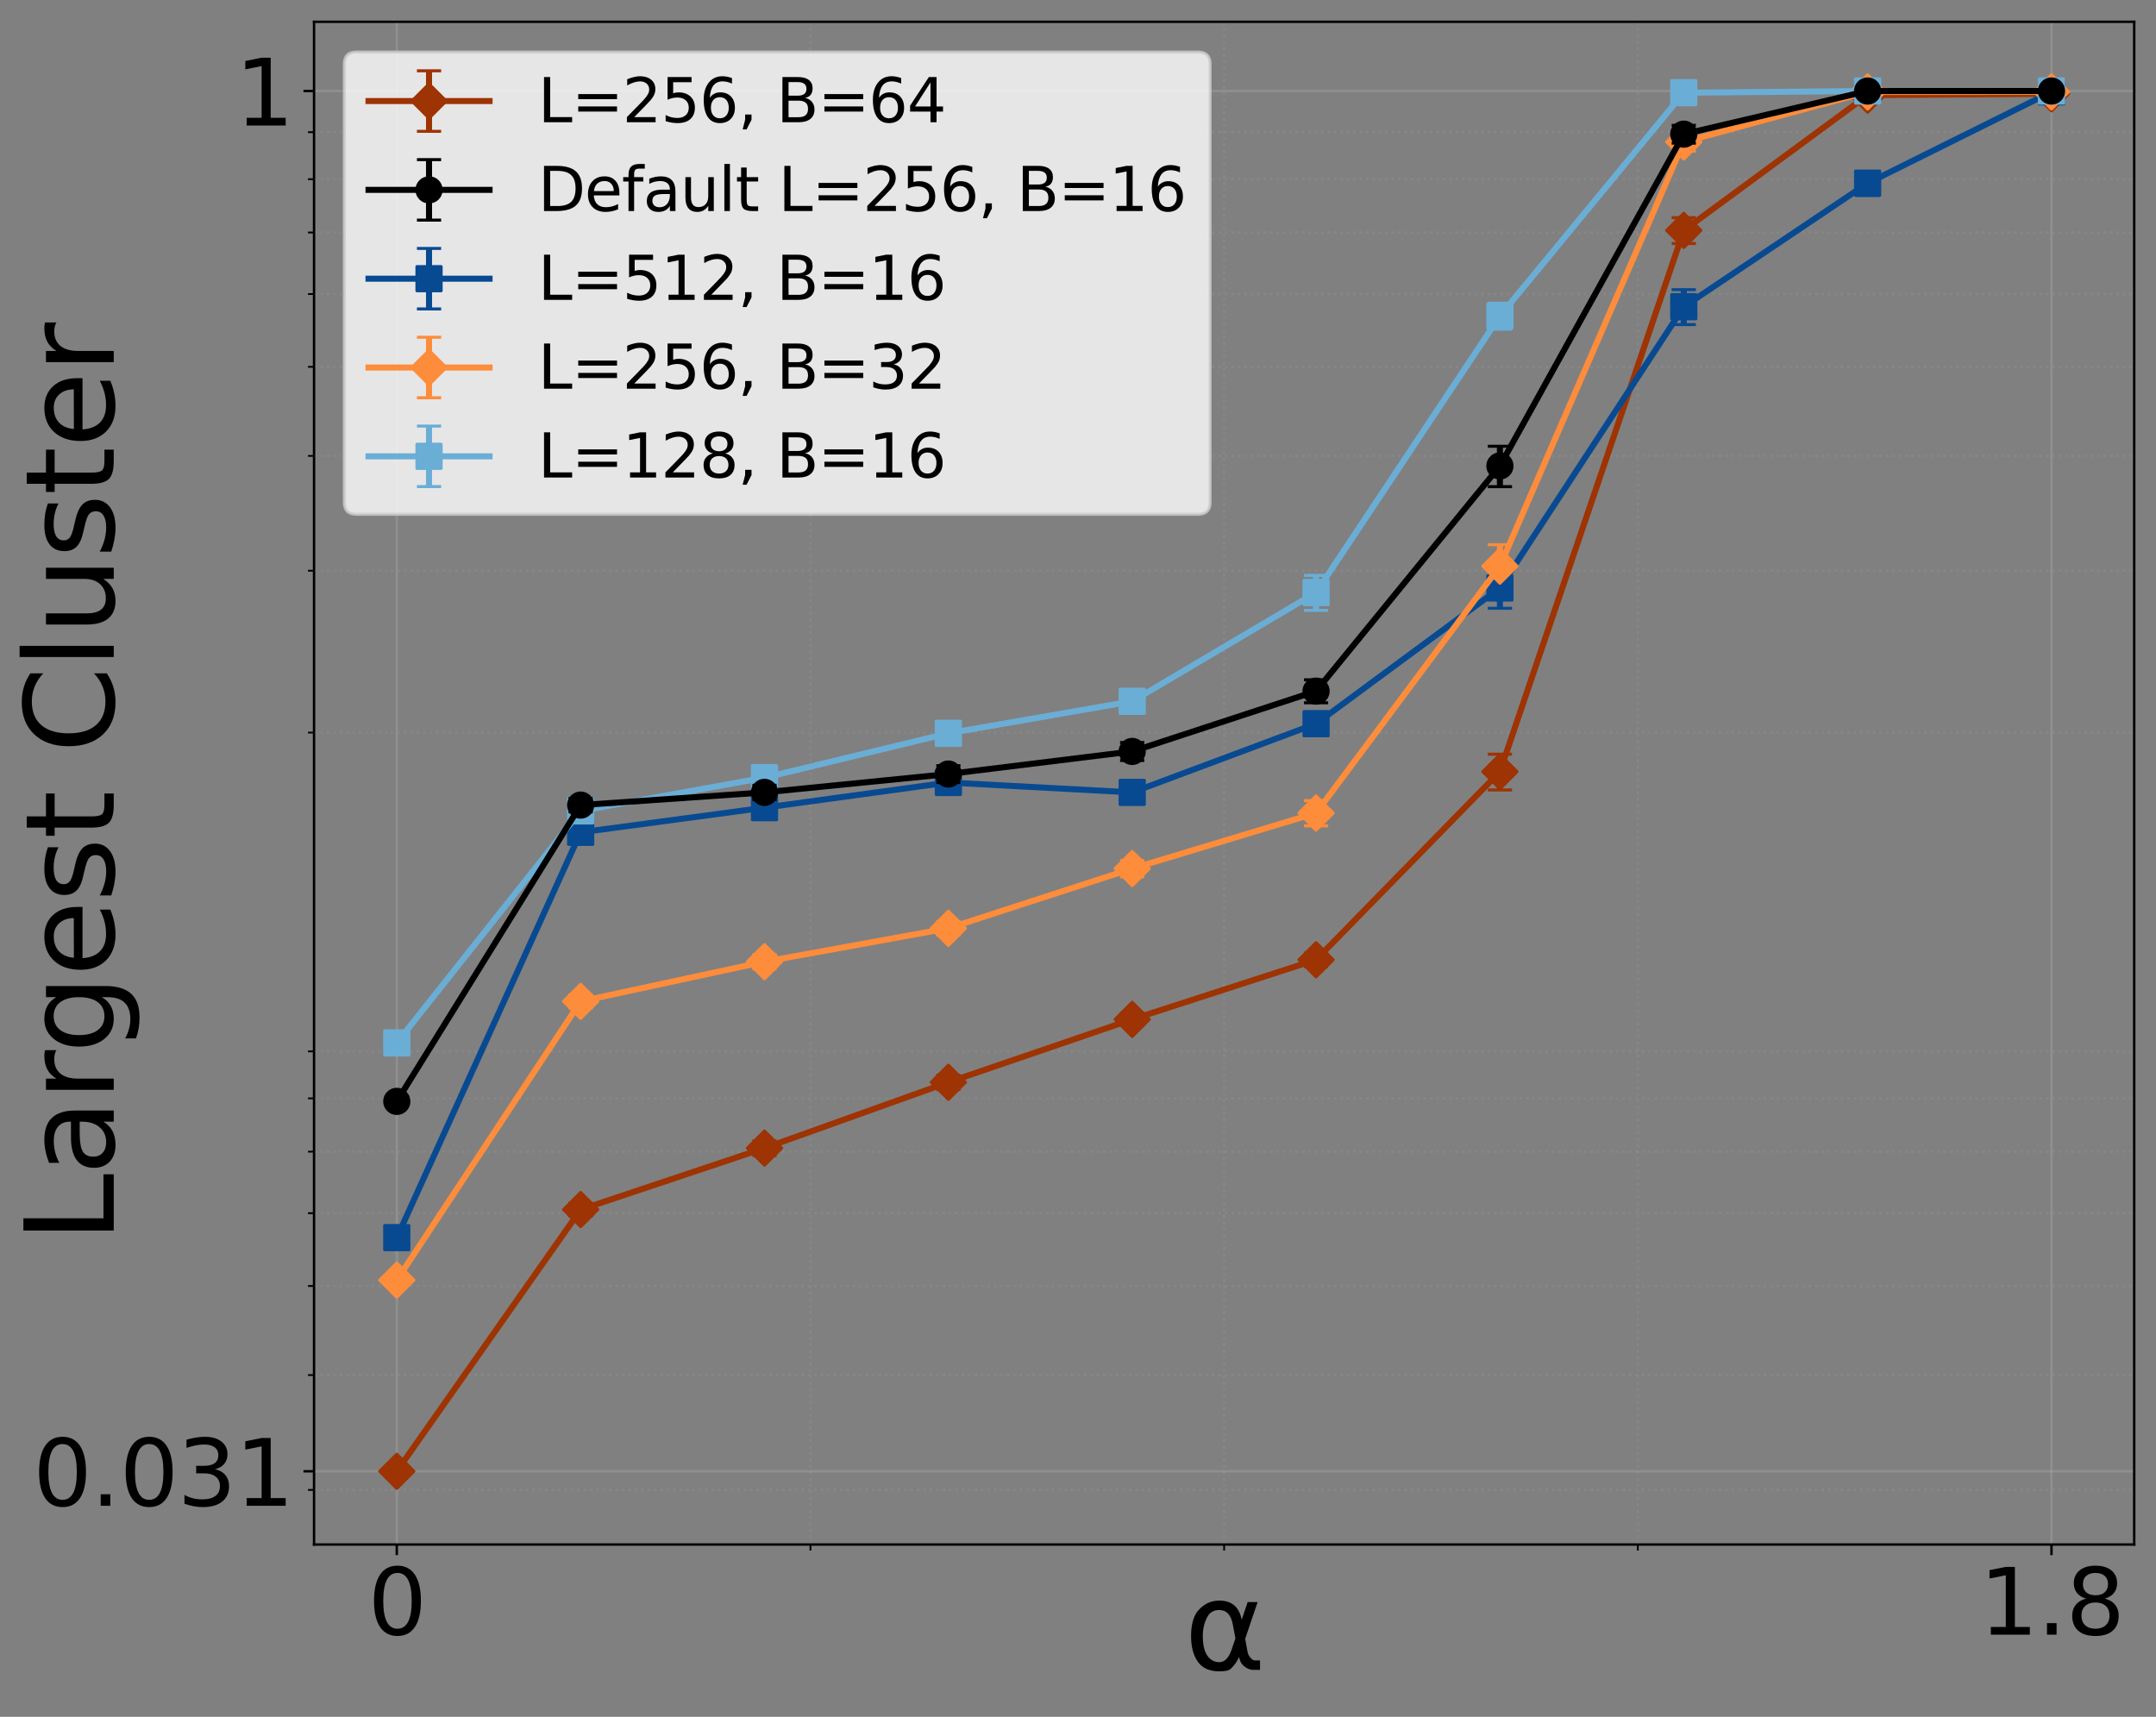 <?xml version="1.0" encoding="utf-8" standalone="no"?>
<!DOCTYPE svg PUBLIC "-//W3C//DTD SVG 1.1//EN"
  "http://www.w3.org/Graphics/SVG/1.1/DTD/svg11.dtd">
<svg xmlns:xlink="http://www.w3.org/1999/xlink" width="712.567pt" height="567.427pt" viewBox="0 0 712.567 567.427" xmlns="http://www.w3.org/2000/svg" version="1.1">
 <rect x="0" y="0" width="712.567" height="567.427" fill="#808080" stroke="none"/>
 <defs>
  <style type="text/css">*{stroke-linejoin: round; stroke-linecap: butt}</style>
 </defs>
 <g id="figure_1">
  <g id="patch_1">
   <path d="M 0 567.427 
L 712.567 567.427 
L 712.567 0 
L 0 0 
L 0 567.427 
z
" style="fill: none"/>
  </g>
  <g id="axes_1">
   <g id="patch_2">
    <path d="M 103.797 510.48 
L 705.367 510.48 
L 705.367 7.2 
L 103.797 7.2 
L 103.797 510.48 
z
" style="fill: none"/>
   </g>
   <g id="matplotlib.axis_1">
    <g id="xtick_1">
     <g id="line2d_1">
      <path d="M 131.141 510.48 
L 131.141 7.2 
" clip-path="url(#p816070526d)" style="fill: none; stroke: #b0b0b0; stroke-opacity: 0.3; stroke-width: 0.8; stroke-linecap: square"/>
     </g>
     <g id="line2d_2">
      <defs>
       <path id="m43d021680d" d="M 0 0 
L 0 3.5 
" style="stroke: #000000; stroke-width: 0.8"/>
      </defs>
      <g>
       <use xlink:href="#m43d021680d" x="131.141" y="510.48" style="stroke: #000000; stroke-width: 0.8"/>
      </g>
     </g>
     <g id="text_1">
      <!-- 0 -->
      <g transform="translate(121.597 540.275) scale(0.3 -0.3)">
       <defs>
        <path id="DejaVuSans-30" d="M 2034 4250 
Q 1547 4250 1301 3770 
Q 1056 3291 1056 2328 
Q 1056 1369 1301 889 
Q 1547 409 2034 409 
Q 2525 409 2770 889 
Q 3016 1369 3016 2328 
Q 3016 3291 2770 3770 
Q 2525 4250 2034 4250 
z
M 2034 4750 
Q 2819 4750 3233 4129 
Q 3647 3509 3647 2328 
Q 3647 1150 3233 529 
Q 2819 -91 2034 -91 
Q 1250 -91 836 529 
Q 422 1150 422 2328 
Q 422 3509 836 4129 
Q 1250 4750 2034 4750 
z
" transform="scale(0.016)"/>
       </defs>
       <use xlink:href="#DejaVuSans-30"/>
      </g>
     </g>
    </g>
    <g id="xtick_2">
     <g id="line2d_3">
      <path d="M 678.023 510.48 
L 678.023 7.2 
" clip-path="url(#p816070526d)" style="fill: none; stroke: #b0b0b0; stroke-opacity: 0.3; stroke-width: 0.8; stroke-linecap: square"/>
     </g>
     <g id="line2d_4">
      <g>
       <use xlink:href="#m43d021680d" x="678.023" y="510.48" style="stroke: #000000; stroke-width: 0.8"/>
      </g>
     </g>
     <g id="text_2">
      <!-- 1.8 -->
      <g transform="translate(654.168 540.275) scale(0.3 -0.3)">
       <defs>
        <path id="DejaVuSans-31" d="M 794 531 
L 1825 531 
L 1825 4091 
L 703 3866 
L 703 4441 
L 1819 4666 
L 2450 4666 
L 2450 531 
L 3481 531 
L 3481 0 
L 794 0 
L 794 531 
z
" transform="scale(0.016)"/>
        <path id="DejaVuSans-2e" d="M 684 794 
L 1344 794 
L 1344 0 
L 684 0 
L 684 794 
z
" transform="scale(0.016)"/>
        <path id="DejaVuSans-38" d="M 2034 2216 
Q 1584 2216 1326 1975 
Q 1069 1734 1069 1313 
Q 1069 891 1326 650 
Q 1584 409 2034 409 
Q 2484 409 2743 651 
Q 3003 894 3003 1313 
Q 3003 1734 2745 1975 
Q 2488 2216 2034 2216 
z
M 1403 2484 
Q 997 2584 770 2862 
Q 544 3141 544 3541 
Q 544 4100 942 4425 
Q 1341 4750 2034 4750 
Q 2731 4750 3128 4425 
Q 3525 4100 3525 3541 
Q 3525 3141 3298 2862 
Q 3072 2584 2669 2484 
Q 3125 2378 3379 2068 
Q 3634 1759 3634 1313 
Q 3634 634 3220 271 
Q 2806 -91 2034 -91 
Q 1263 -91 848 271 
Q 434 634 434 1313 
Q 434 1759 690 2068 
Q 947 2378 1403 2484 
z
M 1172 3481 
Q 1172 3119 1398 2916 
Q 1625 2713 2034 2713 
Q 2441 2713 2670 2916 
Q 2900 3119 2900 3481 
Q 2900 3844 2670 4047 
Q 2441 4250 2034 4250 
Q 1625 4250 1398 4047 
Q 1172 3844 1172 3481 
z
" transform="scale(0.016)"/>
       </defs>
       <use xlink:href="#DejaVuSans-31"/>
       <use xlink:href="#DejaVuSans-2e" x="63.623"/>
       <use xlink:href="#DejaVuSans-38" x="95.41"/>
      </g>
     </g>
    </g>
    <g id="xtick_3">
     <g id="line2d_5">
      <path d="M 267.861 510.48 
L 267.861 7.2 
" clip-path="url(#p816070526d)" style="fill: none; stroke-dasharray: 0.8,1.32; stroke-dashoffset: 0; stroke: #b0b0b0; stroke-opacity: 0.15; stroke-width: 0.8"/>
     </g>
     <g id="line2d_6">
      <defs>
       <path id="ma462b25ae0" d="M 0 0 
L 0 2 
" style="stroke: #000000; stroke-width: 0.6"/>
      </defs>
      <g>
       <use xlink:href="#ma462b25ae0" x="267.861" y="510.48" style="stroke: #000000; stroke-width: 0.6"/>
      </g>
     </g>
    </g>
    <g id="xtick_4">
     <g id="line2d_7">
      <path d="M 404.582 510.48 
L 404.582 7.2 
" clip-path="url(#p816070526d)" style="fill: none; stroke-dasharray: 0.8,1.32; stroke-dashoffset: 0; stroke: #b0b0b0; stroke-opacity: 0.15; stroke-width: 0.8"/>
     </g>
     <g id="line2d_8">
      <g>
       <use xlink:href="#ma462b25ae0" x="404.582" y="510.48" style="stroke: #000000; stroke-width: 0.6"/>
      </g>
     </g>
    </g>
    <g id="xtick_5">
     <g id="line2d_9">
      <path d="M 541.302 510.48 
L 541.302 7.2 
" clip-path="url(#p816070526d)" style="fill: none; stroke-dasharray: 0.8,1.32; stroke-dashoffset: 0; stroke: #b0b0b0; stroke-opacity: 0.15; stroke-width: 0.8"/>
     </g>
     <g id="line2d_10">
      <g>
       <use xlink:href="#ma462b25ae0" x="541.302" y="510.48" style="stroke: #000000; stroke-width: 0.6"/>
      </g>
     </g>
    </g>
    <g id="text_3">
     <!-- α -->
     <g transform="translate(391.397 551.908) scale(0.4 -0.4)">
      <defs>
       <path id="DejaVuSans-3b1" d="M 2644 1628 
L 2506 2350 
Q 2366 3091 1809 3091 
Q 1391 3091 1200 2747 
Q 959 2316 959 1747 
Q 959 1059 1194 731 
Q 1431 397 1809 397 
Q 2228 397 2453 1063 
L 2644 1628 
z
M 2966 2584 
L 3275 3500 
L 3788 3500 
L 3147 1603 
L 3272 919 
Q 3300 766 3409 638 
Q 3538 488 3638 488 
L 3913 488 
L 3913 0 
L 3569 0 
Q 3275 0 3013 263 
Q 2884 394 2831 669 
Q 2688 322 2394 50 
Q 2256 -78 1809 -78 
Q 1075 -78 719 397 
Q 353 888 353 1747 
Q 353 2666 750 3097 
Q 1191 3578 1809 3578 
Q 2781 3578 2966 2584 
z
" transform="scale(0.016)"/>
      </defs>
      <use xlink:href="#DejaVuSans-3b1"/>
     </g>
    </g>
   </g>
   <g id="matplotlib.axis_2">
    <g id="ytick_1">
     <g id="line2d_11">
      <path d="M 103.797 486.278 
L 705.367 486.278 
" clip-path="url(#p816070526d)" style="fill: none; stroke: #b0b0b0; stroke-opacity: 0.3; stroke-width: 0.8; stroke-linecap: square"/>
     </g>
     <g id="line2d_12">
      <defs>
       <path id="m357667a83e" d="M 0 0 
L -3.5 0 
" style="stroke: #000000; stroke-width: 0.8"/>
      </defs>
      <g>
       <use xlink:href="#m357667a83e" x="103.797" y="486.278" style="stroke: #000000; stroke-width: 0.8"/>
      </g>
     </g>
     <g id="text_4">
      <!-- 0.031 -->
      <g transform="translate(10.912 497.676) scale(0.3 -0.3)">
       <defs>
        <path id="DejaVuSans-33" d="M 2597 2516 
Q 3050 2419 3304 2112 
Q 3559 1806 3559 1356 
Q 3559 666 3084 287 
Q 2609 -91 1734 -91 
Q 1441 -91 1130 -33 
Q 819 25 488 141 
L 488 750 
Q 750 597 1062 519 
Q 1375 441 1716 441 
Q 2309 441 2620 675 
Q 2931 909 2931 1356 
Q 2931 1769 2642 2001 
Q 2353 2234 1838 2234 
L 1294 2234 
L 1294 2753 
L 1863 2753 
Q 2328 2753 2575 2939 
Q 2822 3125 2822 3475 
Q 2822 3834 2567 4026 
Q 2313 4219 1838 4219 
Q 1578 4219 1281 4162 
Q 984 4106 628 3988 
L 628 4550 
Q 988 4650 1302 4700 
Q 1616 4750 1894 4750 
Q 2613 4750 3031 4423 
Q 3450 4097 3450 3541 
Q 3450 3153 3228 2886 
Q 3006 2619 2597 2516 
z
" transform="scale(0.016)"/>
       </defs>
       <use xlink:href="#DejaVuSans-30"/>
       <use xlink:href="#DejaVuSans-2e" x="63.623"/>
       <use xlink:href="#DejaVuSans-30" x="95.41"/>
       <use xlink:href="#DejaVuSans-33" x="159.033"/>
       <use xlink:href="#DejaVuSans-31" x="222.656"/>
      </g>
     </g>
    </g>
    <g id="ytick_2">
     <g id="line2d_13">
      <path d="M 103.797 30.077 
L 705.367 30.077 
" clip-path="url(#p816070526d)" style="fill: none; stroke: #b0b0b0; stroke-opacity: 0.3; stroke-width: 0.8; stroke-linecap: square"/>
     </g>
     <g id="line2d_14">
      <g>
       <use xlink:href="#m357667a83e" x="103.797" y="30.077" style="stroke: #000000; stroke-width: 0.8"/>
      </g>
     </g>
     <g id="text_5">
      <!-- 1 -->
      <g transform="translate(77.709 41.475) scale(0.3 -0.3)">
       <use xlink:href="#DejaVuSans-31"/>
      </g>
     </g>
    </g>
    <g id="ytick_3">
     <g id="line2d_15">
      <path d="M 103.797 492.427 
L 705.367 492.427 
" clip-path="url(#p816070526d)" style="fill: none; stroke-dasharray: 0.8,1.32; stroke-dashoffset: 0; stroke: #b0b0b0; stroke-opacity: 0.15; stroke-width: 0.8"/>
     </g>
     <g id="line2d_16">
      <defs>
       <path id="mb1d6838bb2" d="M 0 0 
L -2 0 
" style="stroke: #000000; stroke-width: 0.6"/>
      </defs>
      <g>
       <use xlink:href="#mb1d6838bb2" x="103.797" y="492.427" style="stroke: #000000; stroke-width: 0.6"/>
      </g>
     </g>
    </g>
    <g id="ytick_4">
     <g id="line2d_17">
      <path d="M 103.797 454.472 
L 705.367 454.472 
" clip-path="url(#p816070526d)" style="fill: none; stroke-dasharray: 0.8,1.32; stroke-dashoffset: 0; stroke: #b0b0b0; stroke-opacity: 0.15; stroke-width: 0.8"/>
     </g>
     <g id="line2d_18">
      <g>
       <use xlink:href="#mb1d6838bb2" x="103.797" y="454.472" style="stroke: #000000; stroke-width: 0.6"/>
      </g>
     </g>
    </g>
    <g id="ytick_5">
     <g id="line2d_19">
      <path d="M 103.797 425.031 
L 705.367 425.031 
" clip-path="url(#p816070526d)" style="fill: none; stroke-dasharray: 0.8,1.32; stroke-dashoffset: 0; stroke: #b0b0b0; stroke-opacity: 0.15; stroke-width: 0.8"/>
     </g>
     <g id="line2d_20">
      <g>
       <use xlink:href="#mb1d6838bb2" x="103.797" y="425.031" style="stroke: #000000; stroke-width: 0.6"/>
      </g>
     </g>
    </g>
    <g id="ytick_6">
     <g id="line2d_21">
      <path d="M 103.797 400.976 
L 705.367 400.976 
" clip-path="url(#p816070526d)" style="fill: none; stroke-dasharray: 0.8,1.32; stroke-dashoffset: 0; stroke: #b0b0b0; stroke-opacity: 0.15; stroke-width: 0.8"/>
     </g>
     <g id="line2d_22">
      <g>
       <use xlink:href="#mb1d6838bb2" x="103.797" y="400.976" style="stroke: #000000; stroke-width: 0.6"/>
      </g>
     </g>
    </g>
    <g id="ytick_7">
     <g id="line2d_23">
      <path d="M 103.797 380.638 
L 705.367 380.638 
" clip-path="url(#p816070526d)" style="fill: none; stroke-dasharray: 0.8,1.32; stroke-dashoffset: 0; stroke: #b0b0b0; stroke-opacity: 0.15; stroke-width: 0.8"/>
     </g>
     <g id="line2d_24">
      <g>
       <use xlink:href="#mb1d6838bb2" x="103.797" y="380.638" style="stroke: #000000; stroke-width: 0.6"/>
      </g>
     </g>
    </g>
    <g id="ytick_8">
     <g id="line2d_25">
      <path d="M 103.797 363.021 
L 705.367 363.021 
" clip-path="url(#p816070526d)" style="fill: none; stroke-dasharray: 0.8,1.32; stroke-dashoffset: 0; stroke: #b0b0b0; stroke-opacity: 0.15; stroke-width: 0.8"/>
     </g>
     <g id="line2d_26">
      <g>
       <use xlink:href="#mb1d6838bb2" x="103.797" y="363.021" style="stroke: #000000; stroke-width: 0.6"/>
      </g>
     </g>
    </g>
    <g id="ytick_9">
     <g id="line2d_27">
      <path d="M 103.797 347.481 
L 705.367 347.481 
" clip-path="url(#p816070526d)" style="fill: none; stroke-dasharray: 0.8,1.32; stroke-dashoffset: 0; stroke: #b0b0b0; stroke-opacity: 0.15; stroke-width: 0.8"/>
     </g>
     <g id="line2d_28">
      <g>
       <use xlink:href="#mb1d6838bb2" x="103.797" y="347.481" style="stroke: #000000; stroke-width: 0.6"/>
      </g>
     </g>
    </g>
    <g id="ytick_10">
     <g id="line2d_29">
      <path d="M 103.797 242.129 
L 705.367 242.129 
" clip-path="url(#p816070526d)" style="fill: none; stroke-dasharray: 0.8,1.32; stroke-dashoffset: 0; stroke: #b0b0b0; stroke-opacity: 0.15; stroke-width: 0.8"/>
     </g>
     <g id="line2d_30">
      <g>
       <use xlink:href="#mb1d6838bb2" x="103.797" y="242.129" style="stroke: #000000; stroke-width: 0.6"/>
      </g>
     </g>
    </g>
    <g id="ytick_11">
     <g id="line2d_31">
      <path d="M 103.797 188.634 
L 705.367 188.634 
" clip-path="url(#p816070526d)" style="fill: none; stroke-dasharray: 0.8,1.32; stroke-dashoffset: 0; stroke: #b0b0b0; stroke-opacity: 0.15; stroke-width: 0.8"/>
     </g>
     <g id="line2d_32">
      <g>
       <use xlink:href="#mb1d6838bb2" x="103.797" y="188.634" style="stroke: #000000; stroke-width: 0.6"/>
      </g>
     </g>
    </g>
    <g id="ytick_12">
     <g id="line2d_33">
      <path d="M 103.797 150.678 
L 705.367 150.678 
" clip-path="url(#p816070526d)" style="fill: none; stroke-dasharray: 0.8,1.32; stroke-dashoffset: 0; stroke: #b0b0b0; stroke-opacity: 0.15; stroke-width: 0.8"/>
     </g>
     <g id="line2d_34">
      <g>
       <use xlink:href="#mb1d6838bb2" x="103.797" y="150.678" style="stroke: #000000; stroke-width: 0.6"/>
      </g>
     </g>
    </g>
    <g id="ytick_13">
     <g id="line2d_35">
      <path d="M 103.797 121.237 
L 705.367 121.237 
" clip-path="url(#p816070526d)" style="fill: none; stroke-dasharray: 0.8,1.32; stroke-dashoffset: 0; stroke: #b0b0b0; stroke-opacity: 0.15; stroke-width: 0.8"/>
     </g>
     <g id="line2d_36">
      <g>
       <use xlink:href="#mb1d6838bb2" x="103.797" y="121.237" style="stroke: #000000; stroke-width: 0.6"/>
      </g>
     </g>
    </g>
    <g id="ytick_14">
     <g id="line2d_37">
      <path d="M 103.797 97.183 
L 705.367 97.183 
" clip-path="url(#p816070526d)" style="fill: none; stroke-dasharray: 0.8,1.32; stroke-dashoffset: 0; stroke: #b0b0b0; stroke-opacity: 0.15; stroke-width: 0.8"/>
     </g>
     <g id="line2d_38">
      <g>
       <use xlink:href="#mb1d6838bb2" x="103.797" y="97.183" style="stroke: #000000; stroke-width: 0.6"/>
      </g>
     </g>
    </g>
    <g id="ytick_15">
     <g id="line2d_39">
      <path d="M 103.797 76.845 
L 705.367 76.845 
" clip-path="url(#p816070526d)" style="fill: none; stroke-dasharray: 0.8,1.32; stroke-dashoffset: 0; stroke: #b0b0b0; stroke-opacity: 0.15; stroke-width: 0.8"/>
     </g>
     <g id="line2d_40">
      <g>
       <use xlink:href="#mb1d6838bb2" x="103.797" y="76.845" style="stroke: #000000; stroke-width: 0.6"/>
      </g>
     </g>
    </g>
    <g id="ytick_16">
     <g id="line2d_41">
      <path d="M 103.797 59.227 
L 705.367 59.227 
" clip-path="url(#p816070526d)" style="fill: none; stroke-dasharray: 0.8,1.32; stroke-dashoffset: 0; stroke: #b0b0b0; stroke-opacity: 0.15; stroke-width: 0.8"/>
     </g>
     <g id="line2d_42">
      <g>
       <use xlink:href="#mb1d6838bb2" x="103.797" y="59.227" style="stroke: #000000; stroke-width: 0.6"/>
      </g>
     </g>
    </g>
    <g id="ytick_17">
     <g id="line2d_43">
      <path d="M 103.797 43.687 
L 705.367 43.687 
" clip-path="url(#p816070526d)" style="fill: none; stroke-dasharray: 0.8,1.32; stroke-dashoffset: 0; stroke: #b0b0b0; stroke-opacity: 0.15; stroke-width: 0.8"/>
     </g>
     <g id="line2d_44">
      <g>
       <use xlink:href="#mb1d6838bb2" x="103.797" y="43.687" style="stroke: #000000; stroke-width: 0.6"/>
      </g>
     </g>
    </g>
    <g id="text_6">
     <!-- Largest Cluster -->
     <g transform="translate(37.594 410.715) rotate(-90) scale(0.4 -0.4)">
      <defs>
       <path id="DejaVuSans-4c" d="M 628 4666 
L 1259 4666 
L 1259 531 
L 3531 531 
L 3531 0 
L 628 0 
L 628 4666 
z
" transform="scale(0.016)"/>
       <path id="DejaVuSans-61" d="M 2194 1759 
Q 1497 1759 1228 1600 
Q 959 1441 959 1056 
Q 959 750 1161 570 
Q 1363 391 1709 391 
Q 2188 391 2477 730 
Q 2766 1069 2766 1631 
L 2766 1759 
L 2194 1759 
z
M 3341 1997 
L 3341 0 
L 2766 0 
L 2766 531 
Q 2569 213 2275 61 
Q 1981 -91 1556 -91 
Q 1019 -91 701 211 
Q 384 513 384 1019 
Q 384 1609 779 1909 
Q 1175 2209 1959 2209 
L 2766 2209 
L 2766 2266 
Q 2766 2663 2505 2880 
Q 2244 3097 1772 3097 
Q 1472 3097 1187 3025 
Q 903 2953 641 2809 
L 641 3341 
Q 956 3463 1253 3523 
Q 1550 3584 1831 3584 
Q 2591 3584 2966 3190 
Q 3341 2797 3341 1997 
z
" transform="scale(0.016)"/>
       <path id="DejaVuSans-72" d="M 2631 2963 
Q 2534 3019 2420 3045 
Q 2306 3072 2169 3072 
Q 1681 3072 1420 2755 
Q 1159 2438 1159 1844 
L 1159 0 
L 581 0 
L 581 3500 
L 1159 3500 
L 1159 2956 
Q 1341 3275 1631 3429 
Q 1922 3584 2338 3584 
Q 2397 3584 2469 3576 
Q 2541 3569 2628 3553 
L 2631 2963 
z
" transform="scale(0.016)"/>
       <path id="DejaVuSans-67" d="M 2906 1791 
Q 2906 2416 2648 2759 
Q 2391 3103 1925 3103 
Q 1463 3103 1205 2759 
Q 947 2416 947 1791 
Q 947 1169 1205 825 
Q 1463 481 1925 481 
Q 2391 481 2648 825 
Q 2906 1169 2906 1791 
z
M 3481 434 
Q 3481 -459 3084 -895 
Q 2688 -1331 1869 -1331 
Q 1566 -1331 1297 -1286 
Q 1028 -1241 775 -1147 
L 775 -588 
Q 1028 -725 1275 -790 
Q 1522 -856 1778 -856 
Q 2344 -856 2625 -561 
Q 2906 -266 2906 331 
L 2906 616 
Q 2728 306 2450 153 
Q 2172 0 1784 0 
Q 1141 0 747 490 
Q 353 981 353 1791 
Q 353 2603 747 3093 
Q 1141 3584 1784 3584 
Q 2172 3584 2450 3431 
Q 2728 3278 2906 2969 
L 2906 3500 
L 3481 3500 
L 3481 434 
z
" transform="scale(0.016)"/>
       <path id="DejaVuSans-65" d="M 3597 1894 
L 3597 1613 
L 953 1613 
Q 991 1019 1311 708 
Q 1631 397 2203 397 
Q 2534 397 2845 478 
Q 3156 559 3463 722 
L 3463 178 
Q 3153 47 2828 -22 
Q 2503 -91 2169 -91 
Q 1331 -91 842 396 
Q 353 884 353 1716 
Q 353 2575 817 3079 
Q 1281 3584 2069 3584 
Q 2775 3584 3186 3129 
Q 3597 2675 3597 1894 
z
M 3022 2063 
Q 3016 2534 2758 2815 
Q 2500 3097 2075 3097 
Q 1594 3097 1305 2825 
Q 1016 2553 972 2059 
L 3022 2063 
z
" transform="scale(0.016)"/>
       <path id="DejaVuSans-73" d="M 2834 3397 
L 2834 2853 
Q 2591 2978 2328 3040 
Q 2066 3103 1784 3103 
Q 1356 3103 1142 2972 
Q 928 2841 928 2578 
Q 928 2378 1081 2264 
Q 1234 2150 1697 2047 
L 1894 2003 
Q 2506 1872 2764 1633 
Q 3022 1394 3022 966 
Q 3022 478 2636 193 
Q 2250 -91 1575 -91 
Q 1294 -91 989 -36 
Q 684 19 347 128 
L 347 722 
Q 666 556 975 473 
Q 1284 391 1588 391 
Q 1994 391 2212 530 
Q 2431 669 2431 922 
Q 2431 1156 2273 1281 
Q 2116 1406 1581 1522 
L 1381 1569 
Q 847 1681 609 1914 
Q 372 2147 372 2553 
Q 372 3047 722 3315 
Q 1072 3584 1716 3584 
Q 2034 3584 2315 3537 
Q 2597 3491 2834 3397 
z
" transform="scale(0.016)"/>
       <path id="DejaVuSans-74" d="M 1172 4494 
L 1172 3500 
L 2356 3500 
L 2356 3053 
L 1172 3053 
L 1172 1153 
Q 1172 725 1289 603 
Q 1406 481 1766 481 
L 2356 481 
L 2356 0 
L 1766 0 
Q 1100 0 847 248 
Q 594 497 594 1153 
L 594 3053 
L 172 3053 
L 172 3500 
L 594 3500 
L 594 4494 
L 1172 4494 
z
" transform="scale(0.016)"/>
       <path id="DejaVuSans-20" transform="scale(0.016)"/>
       <path id="DejaVuSans-43" d="M 4122 4306 
L 4122 3641 
Q 3803 3938 3442 4084 
Q 3081 4231 2675 4231 
Q 1875 4231 1450 3742 
Q 1025 3253 1025 2328 
Q 1025 1406 1450 917 
Q 1875 428 2675 428 
Q 3081 428 3442 575 
Q 3803 722 4122 1019 
L 4122 359 
Q 3791 134 3420 21 
Q 3050 -91 2638 -91 
Q 1578 -91 968 557 
Q 359 1206 359 2328 
Q 359 3453 968 4101 
Q 1578 4750 2638 4750 
Q 3056 4750 3426 4639 
Q 3797 4528 4122 4306 
z
" transform="scale(0.016)"/>
       <path id="DejaVuSans-6c" d="M 603 4863 
L 1178 4863 
L 1178 0 
L 603 0 
L 603 4863 
z
" transform="scale(0.016)"/>
       <path id="DejaVuSans-75" d="M 544 1381 
L 544 3500 
L 1119 3500 
L 1119 1403 
Q 1119 906 1312 657 
Q 1506 409 1894 409 
Q 2359 409 2629 706 
Q 2900 1003 2900 1516 
L 2900 3500 
L 3475 3500 
L 3475 0 
L 2900 0 
L 2900 538 
Q 2691 219 2414 64 
Q 2138 -91 1772 -91 
Q 1169 -91 856 284 
Q 544 659 544 1381 
z
M 1991 3584 
L 1991 3584 
z
" transform="scale(0.016)"/>
      </defs>
      <use xlink:href="#DejaVuSans-4c"/>
      <use xlink:href="#DejaVuSans-61" x="55.713"/>
      <use xlink:href="#DejaVuSans-72" x="116.992"/>
      <use xlink:href="#DejaVuSans-67" x="156.355"/>
      <use xlink:href="#DejaVuSans-65" x="219.832"/>
      <use xlink:href="#DejaVuSans-73" x="281.355"/>
      <use xlink:href="#DejaVuSans-74" x="333.455"/>
      <use xlink:href="#DejaVuSans-20" x="372.664"/>
      <use xlink:href="#DejaVuSans-43" x="404.451"/>
      <use xlink:href="#DejaVuSans-6c" x="474.275"/>
      <use xlink:href="#DejaVuSans-75" x="502.059"/>
      <use xlink:href="#DejaVuSans-73" x="565.438"/>
      <use xlink:href="#DejaVuSans-74" x="617.537"/>
      <use xlink:href="#DejaVuSans-65" x="656.746"/>
      <use xlink:href="#DejaVuSans-72" x="718.27"/>
     </g>
    </g>
   </g>
   <g id="patch_3">
    <path d="M 103.797 510.48 
L 103.797 7.2 
" style="fill: none; stroke: #000000; stroke-width: 0.8; stroke-linejoin: miter; stroke-linecap: square"/>
   </g>
   <g id="patch_4">
    <path d="M 705.367 510.48 
L 705.367 7.2 
" style="fill: none; stroke: #000000; stroke-width: 0.8; stroke-linejoin: miter; stroke-linecap: square"/>
   </g>
   <g id="patch_5">
    <path d="M 103.797 510.48 
L 705.367 510.48 
" style="fill: none; stroke: #000000; stroke-width: 0.8; stroke-linejoin: miter; stroke-linecap: square"/>
   </g>
   <g id="patch_6">
    <path d="M 103.797 7.2 
L 705.367 7.2 
" style="fill: none; stroke: #000000; stroke-width: 0.8; stroke-linejoin: miter; stroke-linecap: square"/>
   </g>
   <g id="LineCollection_1">
    <path d="M 131.141 487.604 
L 131.141 484.966 
" clip-path="url(#p816070526d)" style="fill: none; stroke: #9e3303; stroke-width: 2"/>
    <path d="M 191.906 401.939 
L 191.906 397.653 
" clip-path="url(#p816070526d)" style="fill: none; stroke: #9e3303; stroke-width: 2"/>
    <path d="M 252.67 381.902 
L 252.67 377.057 
" clip-path="url(#p816070526d)" style="fill: none; stroke: #9e3303; stroke-width: 2"/>
    <path d="M 313.435 360.102 
L 313.435 355.357 
" clip-path="url(#p816070526d)" style="fill: none; stroke: #9e3303; stroke-width: 2"/>
    <path d="M 374.2 338.996 
L 374.2 334.862 
" clip-path="url(#p816070526d)" style="fill: none; stroke: #9e3303; stroke-width: 2"/>
    <path d="M 434.964 319.512 
L 434.964 314.962 
" clip-path="url(#p816070526d)" style="fill: none; stroke: #9e3303; stroke-width: 2"/>
    <path d="M 495.729 261.09 
L 495.729 249.27 
" clip-path="url(#p816070526d)" style="fill: none; stroke: #9e3303; stroke-width: 2"/>
    <path d="M 556.493 80.484 
L 556.493 71.95 
" clip-path="url(#p816070526d)" style="fill: none; stroke: #9e3303; stroke-width: 2"/>
    <path d="M 617.258 31.61 
L 617.258 31.299 
" clip-path="url(#p816070526d)" style="fill: none; stroke: #9e3303; stroke-width: 2"/>
    <path d="M 678.023 30.992 
L 678.023 30.991 
" clip-path="url(#p816070526d)" style="fill: none; stroke: #9e3303; stroke-width: 2"/>
   </g>
   <g id="line2d_45">
    <defs>
     <path id="m8d3dede270" d="M 4 0 
L -4 -0 
" style="stroke: #9e3303"/>
    </defs>
    <g clip-path="url(#p816070526d)">
     <use xlink:href="#m8d3dede270" x="131.141" y="487.604" style="fill: #9e3303; stroke: #9e3303"/>
     <use xlink:href="#m8d3dede270" x="191.906" y="401.939" style="fill: #9e3303; stroke: #9e3303"/>
     <use xlink:href="#m8d3dede270" x="252.67" y="381.902" style="fill: #9e3303; stroke: #9e3303"/>
     <use xlink:href="#m8d3dede270" x="313.435" y="360.102" style="fill: #9e3303; stroke: #9e3303"/>
     <use xlink:href="#m8d3dede270" x="374.2" y="338.996" style="fill: #9e3303; stroke: #9e3303"/>
     <use xlink:href="#m8d3dede270" x="434.964" y="319.512" style="fill: #9e3303; stroke: #9e3303"/>
     <use xlink:href="#m8d3dede270" x="495.729" y="261.09" style="fill: #9e3303; stroke: #9e3303"/>
     <use xlink:href="#m8d3dede270" x="556.493" y="80.484" style="fill: #9e3303; stroke: #9e3303"/>
     <use xlink:href="#m8d3dede270" x="617.258" y="31.61" style="fill: #9e3303; stroke: #9e3303"/>
     <use xlink:href="#m8d3dede270" x="678.023" y="30.992" style="fill: #9e3303; stroke: #9e3303"/>
    </g>
   </g>
   <g id="line2d_46">
    <g clip-path="url(#p816070526d)">
     <use xlink:href="#m8d3dede270" x="131.141" y="484.966" style="fill: #9e3303; stroke: #9e3303"/>
     <use xlink:href="#m8d3dede270" x="191.906" y="397.653" style="fill: #9e3303; stroke: #9e3303"/>
     <use xlink:href="#m8d3dede270" x="252.67" y="377.057" style="fill: #9e3303; stroke: #9e3303"/>
     <use xlink:href="#m8d3dede270" x="313.435" y="355.357" style="fill: #9e3303; stroke: #9e3303"/>
     <use xlink:href="#m8d3dede270" x="374.2" y="334.862" style="fill: #9e3303; stroke: #9e3303"/>
     <use xlink:href="#m8d3dede270" x="434.964" y="314.962" style="fill: #9e3303; stroke: #9e3303"/>
     <use xlink:href="#m8d3dede270" x="495.729" y="249.27" style="fill: #9e3303; stroke: #9e3303"/>
     <use xlink:href="#m8d3dede270" x="556.493" y="71.95" style="fill: #9e3303; stroke: #9e3303"/>
     <use xlink:href="#m8d3dede270" x="617.258" y="31.299" style="fill: #9e3303; stroke: #9e3303"/>
     <use xlink:href="#m8d3dede270" x="678.023" y="30.991" style="fill: #9e3303; stroke: #9e3303"/>
    </g>
   </g>
   <g id="LineCollection_2">
    <path d="M 131.141 410.845 
L 131.141 407.294 
" clip-path="url(#p816070526d)" style="fill: none; stroke: #084a91; stroke-width: 2"/>
    <path d="M 191.906 277.809 
L 191.906 272.438 
" clip-path="url(#p816070526d)" style="fill: none; stroke: #084a91; stroke-width: 2"/>
    <path d="M 252.67 269.211 
L 252.67 264.72 
" clip-path="url(#p816070526d)" style="fill: none; stroke: #084a91; stroke-width: 2"/>
    <path d="M 313.435 261.52 
L 313.435 255.794 
" clip-path="url(#p816070526d)" style="fill: none; stroke: #084a91; stroke-width: 2"/>
    <path d="M 374.2 264.492 
L 374.2 259.351 
" clip-path="url(#p816070526d)" style="fill: none; stroke: #084a91; stroke-width: 2"/>
    <path d="M 434.964 243.173 
L 434.964 235.33 
" clip-path="url(#p816070526d)" style="fill: none; stroke: #084a91; stroke-width: 2"/>
    <path d="M 495.729 201.04 
L 495.729 187.941 
" clip-path="url(#p816070526d)" style="fill: none; stroke: #084a91; stroke-width: 2"/>
    <path d="M 556.493 107.27 
L 556.493 95.731 
" clip-path="url(#p816070526d)" style="fill: none; stroke: #084a91; stroke-width: 2"/>
    <path d="M 617.258 64.602 
L 617.258 56.612 
" clip-path="url(#p816070526d)" style="fill: none; stroke: #084a91; stroke-width: 2"/>
    <path d="M 678.023 30.408 
L 678.023 30.301 
" clip-path="url(#p816070526d)" style="fill: none; stroke: #084a91; stroke-width: 2"/>
   </g>
   <g id="line2d_47">
    <defs>
     <path id="meeaf043d01" d="M 4 0 
L -4 -0 
" style="stroke: #084a91"/>
    </defs>
    <g clip-path="url(#p816070526d)">
     <use xlink:href="#meeaf043d01" x="131.141" y="410.845" style="fill: #084a91; stroke: #084a91"/>
     <use xlink:href="#meeaf043d01" x="191.906" y="277.809" style="fill: #084a91; stroke: #084a91"/>
     <use xlink:href="#meeaf043d01" x="252.67" y="269.211" style="fill: #084a91; stroke: #084a91"/>
     <use xlink:href="#meeaf043d01" x="313.435" y="261.52" style="fill: #084a91; stroke: #084a91"/>
     <use xlink:href="#meeaf043d01" x="374.2" y="264.492" style="fill: #084a91; stroke: #084a91"/>
     <use xlink:href="#meeaf043d01" x="434.964" y="243.173" style="fill: #084a91; stroke: #084a91"/>
     <use xlink:href="#meeaf043d01" x="495.729" y="201.04" style="fill: #084a91; stroke: #084a91"/>
     <use xlink:href="#meeaf043d01" x="556.493" y="107.27" style="fill: #084a91; stroke: #084a91"/>
     <use xlink:href="#meeaf043d01" x="617.258" y="64.602" style="fill: #084a91; stroke: #084a91"/>
     <use xlink:href="#meeaf043d01" x="678.023" y="30.408" style="fill: #084a91; stroke: #084a91"/>
    </g>
   </g>
   <g id="line2d_48">
    <g clip-path="url(#p816070526d)">
     <use xlink:href="#meeaf043d01" x="131.141" y="407.294" style="fill: #084a91; stroke: #084a91"/>
     <use xlink:href="#meeaf043d01" x="191.906" y="272.438" style="fill: #084a91; stroke: #084a91"/>
     <use xlink:href="#meeaf043d01" x="252.67" y="264.72" style="fill: #084a91; stroke: #084a91"/>
     <use xlink:href="#meeaf043d01" x="313.435" y="255.794" style="fill: #084a91; stroke: #084a91"/>
     <use xlink:href="#meeaf043d01" x="374.2" y="259.351" style="fill: #084a91; stroke: #084a91"/>
     <use xlink:href="#meeaf043d01" x="434.964" y="235.33" style="fill: #084a91; stroke: #084a91"/>
     <use xlink:href="#meeaf043d01" x="495.729" y="187.941" style="fill: #084a91; stroke: #084a91"/>
     <use xlink:href="#meeaf043d01" x="556.493" y="95.731" style="fill: #084a91; stroke: #084a91"/>
     <use xlink:href="#meeaf043d01" x="617.258" y="56.612" style="fill: #084a91; stroke: #084a91"/>
     <use xlink:href="#meeaf043d01" x="678.023" y="30.301" style="fill: #084a91; stroke: #084a91"/>
    </g>
   </g>
   <g id="LineCollection_3">
    <path d="M 131.141 424.615 
L 131.141 421.6 
" clip-path="url(#p816070526d)" style="fill: none; stroke: #fd8c3b; stroke-width: 2"/>
    <path d="M 191.906 333.177 
L 191.906 328.778 
" clip-path="url(#p816070526d)" style="fill: none; stroke: #fd8c3b; stroke-width: 2"/>
    <path d="M 252.67 320.259 
L 252.67 315.497 
" clip-path="url(#p816070526d)" style="fill: none; stroke: #fd8c3b; stroke-width: 2"/>
    <path d="M 313.435 309.073 
L 313.435 304.584 
" clip-path="url(#p816070526d)" style="fill: none; stroke: #fd8c3b; stroke-width: 2"/>
    <path d="M 374.2 289.785 
L 374.2 284.422 
" clip-path="url(#p816070526d)" style="fill: none; stroke: #fd8c3b; stroke-width: 2"/>
    <path d="M 434.964 272.951 
L 434.964 264.622 
" clip-path="url(#p816070526d)" style="fill: none; stroke: #fd8c3b; stroke-width: 2"/>
    <path d="M 495.729 194.615 
L 495.729 180.02 
" clip-path="url(#p816070526d)" style="fill: none; stroke: #fd8c3b; stroke-width: 2"/>
    <path d="M 556.493 49.936 
L 556.493 43.985 
" clip-path="url(#p816070526d)" style="fill: none; stroke: #fd8c3b; stroke-width: 2"/>
    <path d="M 617.258 30.402 
L 617.258 30.38 
" clip-path="url(#p816070526d)" style="fill: none; stroke: #fd8c3b; stroke-width: 2"/>
    <path d="M 678.023 30.376 
L 678.023 30.375 
" clip-path="url(#p816070526d)" style="fill: none; stroke: #fd8c3b; stroke-width: 2"/>
   </g>
   <g id="line2d_49">
    <defs>
     <path id="mdb9826a807" d="M 4 0 
L -4 -0 
" style="stroke: #fd8c3b"/>
    </defs>
    <g clip-path="url(#p816070526d)">
     <use xlink:href="#mdb9826a807" x="131.141" y="424.615" style="fill: #fd8c3b; stroke: #fd8c3b"/>
     <use xlink:href="#mdb9826a807" x="191.906" y="333.177" style="fill: #fd8c3b; stroke: #fd8c3b"/>
     <use xlink:href="#mdb9826a807" x="252.67" y="320.259" style="fill: #fd8c3b; stroke: #fd8c3b"/>
     <use xlink:href="#mdb9826a807" x="313.435" y="309.073" style="fill: #fd8c3b; stroke: #fd8c3b"/>
     <use xlink:href="#mdb9826a807" x="374.2" y="289.785" style="fill: #fd8c3b; stroke: #fd8c3b"/>
     <use xlink:href="#mdb9826a807" x="434.964" y="272.951" style="fill: #fd8c3b; stroke: #fd8c3b"/>
     <use xlink:href="#mdb9826a807" x="495.729" y="194.615" style="fill: #fd8c3b; stroke: #fd8c3b"/>
     <use xlink:href="#mdb9826a807" x="556.493" y="49.936" style="fill: #fd8c3b; stroke: #fd8c3b"/>
     <use xlink:href="#mdb9826a807" x="617.258" y="30.402" style="fill: #fd8c3b; stroke: #fd8c3b"/>
     <use xlink:href="#mdb9826a807" x="678.023" y="30.376" style="fill: #fd8c3b; stroke: #fd8c3b"/>
    </g>
   </g>
   <g id="line2d_50">
    <g clip-path="url(#p816070526d)">
     <use xlink:href="#mdb9826a807" x="131.141" y="421.6" style="fill: #fd8c3b; stroke: #fd8c3b"/>
     <use xlink:href="#mdb9826a807" x="191.906" y="328.778" style="fill: #fd8c3b; stroke: #fd8c3b"/>
     <use xlink:href="#mdb9826a807" x="252.67" y="315.497" style="fill: #fd8c3b; stroke: #fd8c3b"/>
     <use xlink:href="#mdb9826a807" x="313.435" y="304.584" style="fill: #fd8c3b; stroke: #fd8c3b"/>
     <use xlink:href="#mdb9826a807" x="374.2" y="284.422" style="fill: #fd8c3b; stroke: #fd8c3b"/>
     <use xlink:href="#mdb9826a807" x="434.964" y="264.622" style="fill: #fd8c3b; stroke: #fd8c3b"/>
     <use xlink:href="#mdb9826a807" x="495.729" y="180.02" style="fill: #fd8c3b; stroke: #fd8c3b"/>
     <use xlink:href="#mdb9826a807" x="556.493" y="43.985" style="fill: #fd8c3b; stroke: #fd8c3b"/>
     <use xlink:href="#mdb9826a807" x="617.258" y="30.38" style="fill: #fd8c3b; stroke: #fd8c3b"/>
     <use xlink:href="#mdb9826a807" x="678.023" y="30.375" style="fill: #fd8c3b; stroke: #fd8c3b"/>
    </g>
   </g>
   <g id="LineCollection_4">
    <path d="M 131.141 345.673 
L 131.141 343.717 
" clip-path="url(#p816070526d)" style="fill: none; stroke: #6aaed6; stroke-width: 2"/>
    <path d="M 191.906 270.571 
L 191.906 265.477 
" clip-path="url(#p816070526d)" style="fill: none; stroke: #6aaed6; stroke-width: 2"/>
    <path d="M 252.67 259.342 
L 252.67 254.77 
" clip-path="url(#p816070526d)" style="fill: none; stroke: #6aaed6; stroke-width: 2"/>
    <path d="M 313.435 245.863 
L 313.435 238.946 
" clip-path="url(#p816070526d)" style="fill: none; stroke: #6aaed6; stroke-width: 2"/>
    <path d="M 374.2 234.369 
L 374.2 229.253 
" clip-path="url(#p816070526d)" style="fill: none; stroke: #6aaed6; stroke-width: 2"/>
    <path d="M 434.964 201.741 
L 434.964 190.178 
" clip-path="url(#p816070526d)" style="fill: none; stroke: #6aaed6; stroke-width: 2"/>
    <path d="M 495.729 108.788 
L 495.729 100.202 
" clip-path="url(#p816070526d)" style="fill: none; stroke: #6aaed6; stroke-width: 2"/>
    <path d="M 556.493 31.167 
L 556.493 30.119 
" clip-path="url(#p816070526d)" style="fill: none; stroke: #6aaed6; stroke-width: 2"/>
    <path d="M 617.258 30.078 
L 617.258 30.076 
" clip-path="url(#p816070526d)" style="fill: none; stroke: #6aaed6; stroke-width: 2"/>
    <path d="M 678.023 30.079 
L 678.023 30.077 
" clip-path="url(#p816070526d)" style="fill: none; stroke: #6aaed6; stroke-width: 2"/>
   </g>
   <g id="line2d_51">
    <defs>
     <path id="mf14e3eddbf" d="M 4 0 
L -4 -0 
" style="stroke: #6aaed6"/>
    </defs>
    <g clip-path="url(#p816070526d)">
     <use xlink:href="#mf14e3eddbf" x="131.141" y="345.673" style="fill: #6aaed6; stroke: #6aaed6"/>
     <use xlink:href="#mf14e3eddbf" x="191.906" y="270.571" style="fill: #6aaed6; stroke: #6aaed6"/>
     <use xlink:href="#mf14e3eddbf" x="252.67" y="259.342" style="fill: #6aaed6; stroke: #6aaed6"/>
     <use xlink:href="#mf14e3eddbf" x="313.435" y="245.863" style="fill: #6aaed6; stroke: #6aaed6"/>
     <use xlink:href="#mf14e3eddbf" x="374.2" y="234.369" style="fill: #6aaed6; stroke: #6aaed6"/>
     <use xlink:href="#mf14e3eddbf" x="434.964" y="201.741" style="fill: #6aaed6; stroke: #6aaed6"/>
     <use xlink:href="#mf14e3eddbf" x="495.729" y="108.788" style="fill: #6aaed6; stroke: #6aaed6"/>
     <use xlink:href="#mf14e3eddbf" x="556.493" y="31.167" style="fill: #6aaed6; stroke: #6aaed6"/>
     <use xlink:href="#mf14e3eddbf" x="617.258" y="30.078" style="fill: #6aaed6; stroke: #6aaed6"/>
     <use xlink:href="#mf14e3eddbf" x="678.023" y="30.079" style="fill: #6aaed6; stroke: #6aaed6"/>
    </g>
   </g>
   <g id="line2d_52">
    <g clip-path="url(#p816070526d)">
     <use xlink:href="#mf14e3eddbf" x="131.141" y="343.717" style="fill: #6aaed6; stroke: #6aaed6"/>
     <use xlink:href="#mf14e3eddbf" x="191.906" y="265.477" style="fill: #6aaed6; stroke: #6aaed6"/>
     <use xlink:href="#mf14e3eddbf" x="252.67" y="254.77" style="fill: #6aaed6; stroke: #6aaed6"/>
     <use xlink:href="#mf14e3eddbf" x="313.435" y="238.946" style="fill: #6aaed6; stroke: #6aaed6"/>
     <use xlink:href="#mf14e3eddbf" x="374.2" y="229.253" style="fill: #6aaed6; stroke: #6aaed6"/>
     <use xlink:href="#mf14e3eddbf" x="434.964" y="190.178" style="fill: #6aaed6; stroke: #6aaed6"/>
     <use xlink:href="#mf14e3eddbf" x="495.729" y="100.202" style="fill: #6aaed6; stroke: #6aaed6"/>
     <use xlink:href="#mf14e3eddbf" x="556.493" y="30.119" style="fill: #6aaed6; stroke: #6aaed6"/>
     <use xlink:href="#mf14e3eddbf" x="617.258" y="30.076" style="fill: #6aaed6; stroke: #6aaed6"/>
     <use xlink:href="#mf14e3eddbf" x="678.023" y="30.077" style="fill: #6aaed6; stroke: #6aaed6"/>
    </g>
   </g>
   <g id="legend_1">
    <g id="patch_7">
     <path d="M 117.797 169.981 
L 395.95 169.981 
Q 399.95 169.981 399.95 165.981 
L 399.95 21.2 
Q 399.95 17.2 395.95 17.2 
L 117.797 17.2 
Q 113.797 17.2 113.797 21.2 
L 113.797 165.981 
Q 113.797 169.981 117.797 169.981 
z
" style="fill: #ffffff; opacity: 0.8; stroke: #cccccc; stroke-linejoin: miter"/>
    </g>
    <g id="LineCollection_5">
     <path d="M 141.797 43.397 
L 141.797 23.397 
" style="fill: none; stroke: #9e3303; stroke-width: 2"/>
    </g>
    <g id="line2d_53">
     <g>
      <use xlink:href="#m8d3dede270" x="141.797" y="43.397" style="fill: #9e3303; stroke: #9e3303"/>
     </g>
    </g>
    <g id="line2d_54">
     <g>
      <use xlink:href="#m8d3dede270" x="141.797" y="23.397" style="fill: #9e3303; stroke: #9e3303"/>
     </g>
    </g>
    <g id="line2d_55">
     <path d="M 121.797 33.397 
L 161.797 33.397 
" style="fill: none; stroke: #9e3303; stroke-width: 2; stroke-linecap: square"/>
    </g>
    <g id="line2d_56">
     <defs>
      <path id="m249f89070b" d="M -0 5.657 
L 5.657 0 
L 0 -5.657 
L -5.657 -0 
z
" style="stroke: #9e3303; stroke-linejoin: miter"/>
     </defs>
     <g>
      <use xlink:href="#m249f89070b" x="141.797" y="33.397" style="fill: #9e3303; stroke: #9e3303; stroke-linejoin: miter"/>
     </g>
    </g>
    <g id="text_7">
     <!-- L=256, B=64 -->
     <g transform="translate(177.797 40.397) scale(0.2 -0.2)">
      <defs>
       <path id="DejaVuSans-3d" d="M 678 2906 
L 4684 2906 
L 4684 2381 
L 678 2381 
L 678 2906 
z
M 678 1631 
L 4684 1631 
L 4684 1100 
L 678 1100 
L 678 1631 
z
" transform="scale(0.016)"/>
       <path id="DejaVuSans-32" d="M 1228 531 
L 3431 531 
L 3431 0 
L 469 0 
L 469 531 
Q 828 903 1448 1529 
Q 2069 2156 2228 2338 
Q 2531 2678 2651 2914 
Q 2772 3150 2772 3378 
Q 2772 3750 2511 3984 
Q 2250 4219 1831 4219 
Q 1534 4219 1204 4116 
Q 875 4013 500 3803 
L 500 4441 
Q 881 4594 1212 4672 
Q 1544 4750 1819 4750 
Q 2544 4750 2975 4387 
Q 3406 4025 3406 3419 
Q 3406 3131 3298 2873 
Q 3191 2616 2906 2266 
Q 2828 2175 2409 1742 
Q 1991 1309 1228 531 
z
" transform="scale(0.016)"/>
       <path id="DejaVuSans-35" d="M 691 4666 
L 3169 4666 
L 3169 4134 
L 1269 4134 
L 1269 2991 
Q 1406 3038 1543 3061 
Q 1681 3084 1819 3084 
Q 2600 3084 3056 2656 
Q 3513 2228 3513 1497 
Q 3513 744 3044 326 
Q 2575 -91 1722 -91 
Q 1428 -91 1123 -41 
Q 819 9 494 109 
L 494 744 
Q 775 591 1075 516 
Q 1375 441 1709 441 
Q 2250 441 2565 725 
Q 2881 1009 2881 1497 
Q 2881 1984 2565 2268 
Q 2250 2553 1709 2553 
Q 1456 2553 1204 2497 
Q 953 2441 691 2322 
L 691 4666 
z
" transform="scale(0.016)"/>
       <path id="DejaVuSans-36" d="M 2113 2584 
Q 1688 2584 1439 2293 
Q 1191 2003 1191 1497 
Q 1191 994 1439 701 
Q 1688 409 2113 409 
Q 2538 409 2786 701 
Q 3034 994 3034 1497 
Q 3034 2003 2786 2293 
Q 2538 2584 2113 2584 
z
M 3366 4563 
L 3366 3988 
Q 3128 4100 2886 4159 
Q 2644 4219 2406 4219 
Q 1781 4219 1451 3797 
Q 1122 3375 1075 2522 
Q 1259 2794 1537 2939 
Q 1816 3084 2150 3084 
Q 2853 3084 3261 2657 
Q 3669 2231 3669 1497 
Q 3669 778 3244 343 
Q 2819 -91 2113 -91 
Q 1303 -91 875 529 
Q 447 1150 447 2328 
Q 447 3434 972 4092 
Q 1497 4750 2381 4750 
Q 2619 4750 2861 4703 
Q 3103 4656 3366 4563 
z
" transform="scale(0.016)"/>
       <path id="DejaVuSans-2c" d="M 750 794 
L 1409 794 
L 1409 256 
L 897 -744 
L 494 -744 
L 750 256 
L 750 794 
z
" transform="scale(0.016)"/>
       <path id="DejaVuSans-42" d="M 1259 2228 
L 1259 519 
L 2272 519 
Q 2781 519 3026 730 
Q 3272 941 3272 1375 
Q 3272 1813 3026 2020 
Q 2781 2228 2272 2228 
L 1259 2228 
z
M 1259 4147 
L 1259 2741 
L 2194 2741 
Q 2656 2741 2882 2914 
Q 3109 3088 3109 3444 
Q 3109 3797 2882 3972 
Q 2656 4147 2194 4147 
L 1259 4147 
z
M 628 4666 
L 2241 4666 
Q 2963 4666 3353 4366 
Q 3744 4066 3744 3513 
Q 3744 3084 3544 2831 
Q 3344 2578 2956 2516 
Q 3422 2416 3680 2098 
Q 3938 1781 3938 1306 
Q 3938 681 3513 340 
Q 3088 0 2303 0 
L 628 0 
L 628 4666 
z
" transform="scale(0.016)"/>
       <path id="DejaVuSans-34" d="M 2419 4116 
L 825 1625 
L 2419 1625 
L 2419 4116 
z
M 2253 4666 
L 3047 4666 
L 3047 1625 
L 3713 1625 
L 3713 1100 
L 3047 1100 
L 3047 0 
L 2419 0 
L 2419 1100 
L 313 1100 
L 313 1709 
L 2253 4666 
z
" transform="scale(0.016)"/>
      </defs>
      <use xlink:href="#DejaVuSans-4c"/>
      <use xlink:href="#DejaVuSans-3d" x="55.713"/>
      <use xlink:href="#DejaVuSans-32" x="139.502"/>
      <use xlink:href="#DejaVuSans-35" x="203.125"/>
      <use xlink:href="#DejaVuSans-36" x="266.748"/>
      <use xlink:href="#DejaVuSans-2c" x="330.371"/>
      <use xlink:href="#DejaVuSans-20" x="362.158"/>
      <use xlink:href="#DejaVuSans-42" x="393.945"/>
      <use xlink:href="#DejaVuSans-3d" x="462.549"/>
      <use xlink:href="#DejaVuSans-36" x="546.338"/>
      <use xlink:href="#DejaVuSans-34" x="609.961"/>
     </g>
    </g>
    <g id="LineCollection_6">
     <path d="M 141.797 72.753 
L 141.797 52.753 
" style="fill: none; stroke: #000000; stroke-width: 2"/>
    </g>
    <g id="line2d_57">
     <defs>
      <path id="mb3dde5310a" d="M 4 0 
L -4 -0 
" style="stroke: #000000"/>
     </defs>
     <g>
      <use xlink:href="#mb3dde5310a" x="141.797" y="72.753" style="stroke: #000000"/>
     </g>
    </g>
    <g id="line2d_58">
     <g>
      <use xlink:href="#mb3dde5310a" x="141.797" y="52.753" style="stroke: #000000"/>
     </g>
    </g>
    <g id="line2d_59">
     <path d="M 121.797 62.753 
L 161.797 62.753 
" style="fill: none; stroke: #000000; stroke-width: 2; stroke-linecap: square"/>
    </g>
    <g id="line2d_60">
     <defs>
      <path id="m4ce16a69bb" d="M 0 4 
C 1.061 4 2.078 3.579 2.828 2.828 
C 3.579 2.078 4 1.061 4 0 
C 4 -1.061 3.579 -2.078 2.828 -2.828 
C 2.078 -3.579 1.061 -4 0 -4 
C -1.061 -4 -2.078 -3.579 -2.828 -2.828 
C -3.579 -2.078 -4 -1.061 -4 0 
C -4 1.061 -3.579 2.078 -2.828 2.828 
C -2.078 3.579 -1.061 4 0 4 
z
" style="stroke: #000000"/>
     </defs>
     <g>
      <use xlink:href="#m4ce16a69bb" x="141.797" y="62.753" style="stroke: #000000"/>
     </g>
    </g>
    <g id="text_8">
     <!-- Default L=256, B=16 -->
     <g transform="translate(177.797 69.753) scale(0.2 -0.2)">
      <defs>
       <path id="DejaVuSans-44" d="M 1259 4147 
L 1259 519 
L 2022 519 
Q 2988 519 3436 956 
Q 3884 1394 3884 2338 
Q 3884 3275 3436 3711 
Q 2988 4147 2022 4147 
L 1259 4147 
z
M 628 4666 
L 1925 4666 
Q 3281 4666 3915 4102 
Q 4550 3538 4550 2338 
Q 4550 1131 3912 565 
Q 3275 0 1925 0 
L 628 0 
L 628 4666 
z
" transform="scale(0.016)"/>
       <path id="DejaVuSans-66" d="M 2375 4863 
L 2375 4384 
L 1825 4384 
Q 1516 4384 1395 4259 
Q 1275 4134 1275 3809 
L 1275 3500 
L 2222 3500 
L 2222 3053 
L 1275 3053 
L 1275 0 
L 697 0 
L 697 3053 
L 147 3053 
L 147 3500 
L 697 3500 
L 697 3744 
Q 697 4328 969 4595 
Q 1241 4863 1831 4863 
L 2375 4863 
z
" transform="scale(0.016)"/>
      </defs>
      <use xlink:href="#DejaVuSans-44"/>
      <use xlink:href="#DejaVuSans-65" x="77.002"/>
      <use xlink:href="#DejaVuSans-66" x="138.525"/>
      <use xlink:href="#DejaVuSans-61" x="173.73"/>
      <use xlink:href="#DejaVuSans-75" x="235.01"/>
      <use xlink:href="#DejaVuSans-6c" x="298.389"/>
      <use xlink:href="#DejaVuSans-74" x="326.172"/>
      <use xlink:href="#DejaVuSans-20" x="365.381"/>
      <use xlink:href="#DejaVuSans-4c" x="397.168"/>
      <use xlink:href="#DejaVuSans-3d" x="452.881"/>
      <use xlink:href="#DejaVuSans-32" x="536.67"/>
      <use xlink:href="#DejaVuSans-35" x="600.293"/>
      <use xlink:href="#DejaVuSans-36" x="663.916"/>
      <use xlink:href="#DejaVuSans-2c" x="727.539"/>
      <use xlink:href="#DejaVuSans-20" x="759.326"/>
      <use xlink:href="#DejaVuSans-42" x="791.113"/>
      <use xlink:href="#DejaVuSans-3d" x="859.717"/>
      <use xlink:href="#DejaVuSans-31" x="943.506"/>
      <use xlink:href="#DejaVuSans-36" x="1007.129"/>
     </g>
    </g>
    <g id="LineCollection_7">
     <path d="M 141.797 102.109 
L 141.797 82.109 
" style="fill: none; stroke: #084a91; stroke-width: 2"/>
    </g>
    <g id="line2d_61">
     <g>
      <use xlink:href="#meeaf043d01" x="141.797" y="102.109" style="fill: #084a91; stroke: #084a91"/>
     </g>
    </g>
    <g id="line2d_62">
     <g>
      <use xlink:href="#meeaf043d01" x="141.797" y="82.109" style="fill: #084a91; stroke: #084a91"/>
     </g>
    </g>
    <g id="line2d_63">
     <path d="M 121.797 92.109 
L 161.797 92.109 
" style="fill: none; stroke: #084a91; stroke-width: 2; stroke-linecap: square"/>
    </g>
    <g id="line2d_64">
     <defs>
      <path id="m3bb9a3061c" d="M -4 4 
L 4 4 
L 4 -4 
L -4 -4 
z
" style="stroke: #084a91; stroke-linejoin: miter"/>
     </defs>
     <g>
      <use xlink:href="#m3bb9a3061c" x="141.797" y="92.109" style="fill: #084a91; stroke: #084a91; stroke-linejoin: miter"/>
     </g>
    </g>
    <g id="text_9">
     <!-- L=512, B=16 -->
     <g transform="translate(177.797 99.109) scale(0.2 -0.2)">
      <use xlink:href="#DejaVuSans-4c"/>
      <use xlink:href="#DejaVuSans-3d" x="55.713"/>
      <use xlink:href="#DejaVuSans-35" x="139.502"/>
      <use xlink:href="#DejaVuSans-31" x="203.125"/>
      <use xlink:href="#DejaVuSans-32" x="266.748"/>
      <use xlink:href="#DejaVuSans-2c" x="330.371"/>
      <use xlink:href="#DejaVuSans-20" x="362.158"/>
      <use xlink:href="#DejaVuSans-42" x="393.945"/>
      <use xlink:href="#DejaVuSans-3d" x="462.549"/>
      <use xlink:href="#DejaVuSans-31" x="546.338"/>
      <use xlink:href="#DejaVuSans-36" x="609.961"/>
     </g>
    </g>
    <g id="LineCollection_8">
     <path d="M 141.797 131.466 
L 141.797 111.466 
" style="fill: none; stroke: #fd8c3b; stroke-width: 2"/>
    </g>
    <g id="line2d_65">
     <g>
      <use xlink:href="#mdb9826a807" x="141.797" y="131.466" style="fill: #fd8c3b; stroke: #fd8c3b"/>
     </g>
    </g>
    <g id="line2d_66">
     <g>
      <use xlink:href="#mdb9826a807" x="141.797" y="111.466" style="fill: #fd8c3b; stroke: #fd8c3b"/>
     </g>
    </g>
    <g id="line2d_67">
     <path d="M 121.797 121.466 
L 161.797 121.466 
" style="fill: none; stroke: #fd8c3b; stroke-width: 2; stroke-linecap: square"/>
    </g>
    <g id="line2d_68">
     <defs>
      <path id="m43c1a969fd" d="M -0 5.657 
L 5.657 0 
L 0 -5.657 
L -5.657 -0 
z
" style="stroke: #fd8c3b; stroke-linejoin: miter"/>
     </defs>
     <g>
      <use xlink:href="#m43c1a969fd" x="141.797" y="121.466" style="fill: #fd8c3b; stroke: #fd8c3b; stroke-linejoin: miter"/>
     </g>
    </g>
    <g id="text_10">
     <!-- L=256, B=32 -->
     <g transform="translate(177.797 128.466) scale(0.2 -0.2)">
      <use xlink:href="#DejaVuSans-4c"/>
      <use xlink:href="#DejaVuSans-3d" x="55.713"/>
      <use xlink:href="#DejaVuSans-32" x="139.502"/>
      <use xlink:href="#DejaVuSans-35" x="203.125"/>
      <use xlink:href="#DejaVuSans-36" x="266.748"/>
      <use xlink:href="#DejaVuSans-2c" x="330.371"/>
      <use xlink:href="#DejaVuSans-20" x="362.158"/>
      <use xlink:href="#DejaVuSans-42" x="393.945"/>
      <use xlink:href="#DejaVuSans-3d" x="462.549"/>
      <use xlink:href="#DejaVuSans-33" x="546.338"/>
      <use xlink:href="#DejaVuSans-32" x="609.961"/>
     </g>
    </g>
    <g id="LineCollection_9">
     <path d="M 141.797 160.822 
L 141.797 140.822 
" style="fill: none; stroke: #6aaed6; stroke-width: 2"/>
    </g>
    <g id="line2d_69">
     <g>
      <use xlink:href="#mf14e3eddbf" x="141.797" y="160.822" style="fill: #6aaed6; stroke: #6aaed6"/>
     </g>
    </g>
    <g id="line2d_70">
     <g>
      <use xlink:href="#mf14e3eddbf" x="141.797" y="140.822" style="fill: #6aaed6; stroke: #6aaed6"/>
     </g>
    </g>
    <g id="line2d_71">
     <path d="M 121.797 150.822 
L 161.797 150.822 
" style="fill: none; stroke: #6aaed6; stroke-width: 2; stroke-linecap: square"/>
    </g>
    <g id="line2d_72">
     <defs>
      <path id="m38b0850222" d="M -4 4 
L 4 4 
L 4 -4 
L -4 -4 
z
" style="stroke: #6aaed6; stroke-linejoin: miter"/>
     </defs>
     <g>
      <use xlink:href="#m38b0850222" x="141.797" y="150.822" style="fill: #6aaed6; stroke: #6aaed6; stroke-linejoin: miter"/>
     </g>
    </g>
    <g id="text_11">
     <!-- L=128, B=16 -->
     <g transform="translate(177.797 157.822) scale(0.2 -0.2)">
      <use xlink:href="#DejaVuSans-4c"/>
      <use xlink:href="#DejaVuSans-3d" x="55.713"/>
      <use xlink:href="#DejaVuSans-31" x="139.502"/>
      <use xlink:href="#DejaVuSans-32" x="203.125"/>
      <use xlink:href="#DejaVuSans-38" x="266.748"/>
      <use xlink:href="#DejaVuSans-2c" x="330.371"/>
      <use xlink:href="#DejaVuSans-20" x="362.158"/>
      <use xlink:href="#DejaVuSans-42" x="393.945"/>
      <use xlink:href="#DejaVuSans-3d" x="462.549"/>
      <use xlink:href="#DejaVuSans-31" x="546.338"/>
      <use xlink:href="#DejaVuSans-36" x="609.961"/>
     </g>
    </g>
   </g>
   <g id="line2d_73">
    <path d="M 131.141 486.278 
L 191.906 399.779 
L 252.67 379.457 
L 313.435 357.708 
L 374.2 336.912 
L 434.964 317.217 
L 495.729 255.047 
L 556.493 76.148 
L 617.258 31.454 
L 678.023 30.992 
" clip-path="url(#p816070526d)" style="fill: none; stroke: #9e3303; stroke-width: 2; stroke-linecap: square"/>
    <g clip-path="url(#p816070526d)">
     <use xlink:href="#m249f89070b" x="131.141" y="486.278" style="fill: #9e3303; stroke: #9e3303; stroke-linejoin: miter"/>
     <use xlink:href="#m249f89070b" x="191.906" y="399.779" style="fill: #9e3303; stroke: #9e3303; stroke-linejoin: miter"/>
     <use xlink:href="#m249f89070b" x="252.67" y="379.457" style="fill: #9e3303; stroke: #9e3303; stroke-linejoin: miter"/>
     <use xlink:href="#m249f89070b" x="313.435" y="357.708" style="fill: #9e3303; stroke: #9e3303; stroke-linejoin: miter"/>
     <use xlink:href="#m249f89070b" x="374.2" y="336.912" style="fill: #9e3303; stroke: #9e3303; stroke-linejoin: miter"/>
     <use xlink:href="#m249f89070b" x="434.964" y="317.217" style="fill: #9e3303; stroke: #9e3303; stroke-linejoin: miter"/>
     <use xlink:href="#m249f89070b" x="495.729" y="255.047" style="fill: #9e3303; stroke: #9e3303; stroke-linejoin: miter"/>
     <use xlink:href="#m249f89070b" x="556.493" y="76.148" style="fill: #9e3303; stroke: #9e3303; stroke-linejoin: miter"/>
     <use xlink:href="#m249f89070b" x="617.258" y="31.454" style="fill: #9e3303; stroke: #9e3303; stroke-linejoin: miter"/>
     <use xlink:href="#m249f89070b" x="678.023" y="30.992" style="fill: #9e3303; stroke: #9e3303; stroke-linejoin: miter"/>
    </g>
   </g>
   <g id="line2d_74">
    <path d="M 131.141 409.057 
L 191.906 275.096 
L 252.67 266.947 
L 313.435 258.626 
L 374.2 261.897 
L 434.964 239.193 
L 495.729 194.328 
L 556.493 101.375 
L 617.258 60.547 
L 678.023 30.354 
" clip-path="url(#p816070526d)" style="fill: none; stroke: #084a91; stroke-width: 2; stroke-linecap: square"/>
    <g clip-path="url(#p816070526d)">
     <use xlink:href="#m3bb9a3061c" x="131.141" y="409.057" style="fill: #084a91; stroke: #084a91; stroke-linejoin: miter"/>
     <use xlink:href="#m3bb9a3061c" x="191.906" y="275.096" style="fill: #084a91; stroke: #084a91; stroke-linejoin: miter"/>
     <use xlink:href="#m3bb9a3061c" x="252.67" y="266.947" style="fill: #084a91; stroke: #084a91; stroke-linejoin: miter"/>
     <use xlink:href="#m3bb9a3061c" x="313.435" y="258.626" style="fill: #084a91; stroke: #084a91; stroke-linejoin: miter"/>
     <use xlink:href="#m3bb9a3061c" x="374.2" y="261.897" style="fill: #084a91; stroke: #084a91; stroke-linejoin: miter"/>
     <use xlink:href="#m3bb9a3061c" x="434.964" y="239.193" style="fill: #084a91; stroke: #084a91; stroke-linejoin: miter"/>
     <use xlink:href="#m3bb9a3061c" x="495.729" y="194.328" style="fill: #084a91; stroke: #084a91; stroke-linejoin: miter"/>
     <use xlink:href="#m3bb9a3061c" x="556.493" y="101.375" style="fill: #084a91; stroke: #084a91; stroke-linejoin: miter"/>
     <use xlink:href="#m3bb9a3061c" x="617.258" y="60.547" style="fill: #084a91; stroke: #084a91; stroke-linejoin: miter"/>
     <use xlink:href="#m3bb9a3061c" x="678.023" y="30.354" style="fill: #084a91; stroke: #084a91; stroke-linejoin: miter"/>
    </g>
   </g>
   <g id="line2d_75">
    <path d="M 131.141 423.099 
L 191.906 330.959 
L 252.67 317.857 
L 313.435 306.81 
L 374.2 287.076 
L 434.964 268.721 
L 495.729 187.116 
L 556.493 46.927 
L 617.258 30.391 
L 678.023 30.376 
" clip-path="url(#p816070526d)" style="fill: none; stroke: #fd8c3b; stroke-width: 2; stroke-linecap: square"/>
    <g clip-path="url(#p816070526d)">
     <use xlink:href="#m43c1a969fd" x="131.141" y="423.099" style="fill: #fd8c3b; stroke: #fd8c3b; stroke-linejoin: miter"/>
     <use xlink:href="#m43c1a969fd" x="191.906" y="330.959" style="fill: #fd8c3b; stroke: #fd8c3b; stroke-linejoin: miter"/>
     <use xlink:href="#m43c1a969fd" x="252.67" y="317.857" style="fill: #fd8c3b; stroke: #fd8c3b; stroke-linejoin: miter"/>
     <use xlink:href="#m43c1a969fd" x="313.435" y="306.81" style="fill: #fd8c3b; stroke: #fd8c3b; stroke-linejoin: miter"/>
     <use xlink:href="#m43c1a969fd" x="374.2" y="287.076" style="fill: #fd8c3b; stroke: #fd8c3b; stroke-linejoin: miter"/>
     <use xlink:href="#m43c1a969fd" x="434.964" y="268.721" style="fill: #fd8c3b; stroke: #fd8c3b; stroke-linejoin: miter"/>
     <use xlink:href="#m43c1a969fd" x="495.729" y="187.116" style="fill: #fd8c3b; stroke: #fd8c3b; stroke-linejoin: miter"/>
     <use xlink:href="#m43c1a969fd" x="556.493" y="46.927" style="fill: #fd8c3b; stroke: #fd8c3b; stroke-linejoin: miter"/>
     <use xlink:href="#m43c1a969fd" x="617.258" y="30.391" style="fill: #fd8c3b; stroke: #fd8c3b; stroke-linejoin: miter"/>
     <use xlink:href="#m43c1a969fd" x="678.023" y="30.376" style="fill: #fd8c3b; stroke: #fd8c3b; stroke-linejoin: miter"/>
    </g>
   </g>
   <g id="line2d_76">
    <path d="M 131.141 344.691 
L 191.906 267.999 
L 252.67 257.037 
L 313.435 242.359 
L 374.2 231.787 
L 434.964 195.833 
L 495.729 104.425 
L 556.493 30.642 
L 617.258 30.077 
L 678.023 30.078 
" clip-path="url(#p816070526d)" style="fill: none; stroke: #6aaed6; stroke-width: 2; stroke-linecap: square"/>
    <g clip-path="url(#p816070526d)">
     <use xlink:href="#m38b0850222" x="131.141" y="344.691" style="fill: #6aaed6; stroke: #6aaed6; stroke-linejoin: miter"/>
     <use xlink:href="#m38b0850222" x="191.906" y="267.999" style="fill: #6aaed6; stroke: #6aaed6; stroke-linejoin: miter"/>
     <use xlink:href="#m38b0850222" x="252.67" y="257.037" style="fill: #6aaed6; stroke: #6aaed6; stroke-linejoin: miter"/>
     <use xlink:href="#m38b0850222" x="313.435" y="242.359" style="fill: #6aaed6; stroke: #6aaed6; stroke-linejoin: miter"/>
     <use xlink:href="#m38b0850222" x="374.2" y="231.787" style="fill: #6aaed6; stroke: #6aaed6; stroke-linejoin: miter"/>
     <use xlink:href="#m38b0850222" x="434.964" y="195.833" style="fill: #6aaed6; stroke: #6aaed6; stroke-linejoin: miter"/>
     <use xlink:href="#m38b0850222" x="495.729" y="104.425" style="fill: #6aaed6; stroke: #6aaed6; stroke-linejoin: miter"/>
     <use xlink:href="#m38b0850222" x="556.493" y="30.642" style="fill: #6aaed6; stroke: #6aaed6; stroke-linejoin: miter"/>
     <use xlink:href="#m38b0850222" x="617.258" y="30.077" style="fill: #6aaed6; stroke: #6aaed6; stroke-linejoin: miter"/>
     <use xlink:href="#m38b0850222" x="678.023" y="30.078" style="fill: #6aaed6; stroke: #6aaed6; stroke-linejoin: miter"/>
    </g>
   </g>
   <g id="LineCollection_10">
    <path d="M 131.141 365.558 
L 131.141 362.495 
" clip-path="url(#p816070526d)" style="fill: none; stroke: #000000; stroke-width: 2"/>
    <path d="M 191.906 268.335 
L 191.906 263.888 
" clip-path="url(#p816070526d)" style="fill: none; stroke: #000000; stroke-width: 2"/>
    <path d="M 252.67 264.274 
L 252.67 259.549 
" clip-path="url(#p816070526d)" style="fill: none; stroke: #000000; stroke-width: 2"/>
    <path d="M 313.435 258.634 
L 313.435 253.08 
" clip-path="url(#p816070526d)" style="fill: none; stroke: #000000; stroke-width: 2"/>
    <path d="M 374.2 251.351 
L 374.2 245.422 
" clip-path="url(#p816070526d)" style="fill: none; stroke: #000000; stroke-width: 2"/>
    <path d="M 434.964 232.275 
L 434.964 224.683 
" clip-path="url(#p816070526d)" style="fill: none; stroke: #000000; stroke-width: 2"/>
    <path d="M 495.729 160.838 
L 495.729 147.492 
" clip-path="url(#p816070526d)" style="fill: none; stroke: #000000; stroke-width: 2"/>
    <path d="M 556.493 47.306 
L 556.493 41.433 
" clip-path="url(#p816070526d)" style="fill: none; stroke: #000000; stroke-width: 2"/>
    <path d="M 617.258 30.087 
L 617.258 30.078 
" clip-path="url(#p816070526d)" style="fill: none; stroke: #000000; stroke-width: 2"/>
    <path d="M 678.023 30.078 
L 678.023 30.077 
" clip-path="url(#p816070526d)" style="fill: none; stroke: #000000; stroke-width: 2"/>
   </g>
   <g id="line2d_77">
    <g clip-path="url(#p816070526d)">
     <use xlink:href="#mb3dde5310a" x="131.141" y="365.558" style="stroke: #000000"/>
     <use xlink:href="#mb3dde5310a" x="191.906" y="268.335" style="stroke: #000000"/>
     <use xlink:href="#mb3dde5310a" x="252.67" y="264.274" style="stroke: #000000"/>
     <use xlink:href="#mb3dde5310a" x="313.435" y="258.634" style="stroke: #000000"/>
     <use xlink:href="#mb3dde5310a" x="374.2" y="251.351" style="stroke: #000000"/>
     <use xlink:href="#mb3dde5310a" x="434.964" y="232.275" style="stroke: #000000"/>
     <use xlink:href="#mb3dde5310a" x="495.729" y="160.838" style="stroke: #000000"/>
     <use xlink:href="#mb3dde5310a" x="556.493" y="47.306" style="stroke: #000000"/>
     <use xlink:href="#mb3dde5310a" x="617.258" y="30.087" style="stroke: #000000"/>
     <use xlink:href="#mb3dde5310a" x="678.023" y="30.078" style="stroke: #000000"/>
    </g>
   </g>
   <g id="line2d_78">
    <g clip-path="url(#p816070526d)">
     <use xlink:href="#mb3dde5310a" x="131.141" y="362.495" style="stroke: #000000"/>
     <use xlink:href="#mb3dde5310a" x="191.906" y="263.888" style="stroke: #000000"/>
     <use xlink:href="#mb3dde5310a" x="252.67" y="259.549" style="stroke: #000000"/>
     <use xlink:href="#mb3dde5310a" x="313.435" y="253.08" style="stroke: #000000"/>
     <use xlink:href="#mb3dde5310a" x="374.2" y="245.422" style="stroke: #000000"/>
     <use xlink:href="#mb3dde5310a" x="434.964" y="224.683" style="stroke: #000000"/>
     <use xlink:href="#mb3dde5310a" x="495.729" y="147.492" style="stroke: #000000"/>
     <use xlink:href="#mb3dde5310a" x="556.493" y="41.433" style="stroke: #000000"/>
     <use xlink:href="#mb3dde5310a" x="617.258" y="30.078" style="stroke: #000000"/>
     <use xlink:href="#mb3dde5310a" x="678.023" y="30.077" style="stroke: #000000"/>
    </g>
   </g>
   <g id="line2d_79">
    <path d="M 131.141 364.018 
L 191.906 266.093 
L 252.67 261.89 
L 313.435 255.828 
L 374.2 248.354 
L 434.964 228.425 
L 495.729 153.997 
L 556.493 44.337 
L 617.258 30.083 
L 678.023 30.078 
" clip-path="url(#p816070526d)" style="fill: none; stroke: #000000; stroke-width: 2; stroke-linecap: square"/>
    <g clip-path="url(#p816070526d)">
     <use xlink:href="#m4ce16a69bb" x="131.141" y="364.018" style="stroke: #000000"/>
     <use xlink:href="#m4ce16a69bb" x="191.906" y="266.093" style="stroke: #000000"/>
     <use xlink:href="#m4ce16a69bb" x="252.67" y="261.89" style="stroke: #000000"/>
     <use xlink:href="#m4ce16a69bb" x="313.435" y="255.828" style="stroke: #000000"/>
     <use xlink:href="#m4ce16a69bb" x="374.2" y="248.354" style="stroke: #000000"/>
     <use xlink:href="#m4ce16a69bb" x="434.964" y="228.425" style="stroke: #000000"/>
     <use xlink:href="#m4ce16a69bb" x="495.729" y="153.997" style="stroke: #000000"/>
     <use xlink:href="#m4ce16a69bb" x="556.493" y="44.337" style="stroke: #000000"/>
     <use xlink:href="#m4ce16a69bb" x="617.258" y="30.083" style="stroke: #000000"/>
     <use xlink:href="#m4ce16a69bb" x="678.023" y="30.078" style="stroke: #000000"/>
    </g>
   </g>
  </g>
 </g>
 <defs>
  <clipPath id="p816070526d">
   <rect x="103.797" y="7.2" width="601.57" height="503.28"/>
  </clipPath>
 </defs>
</svg>
